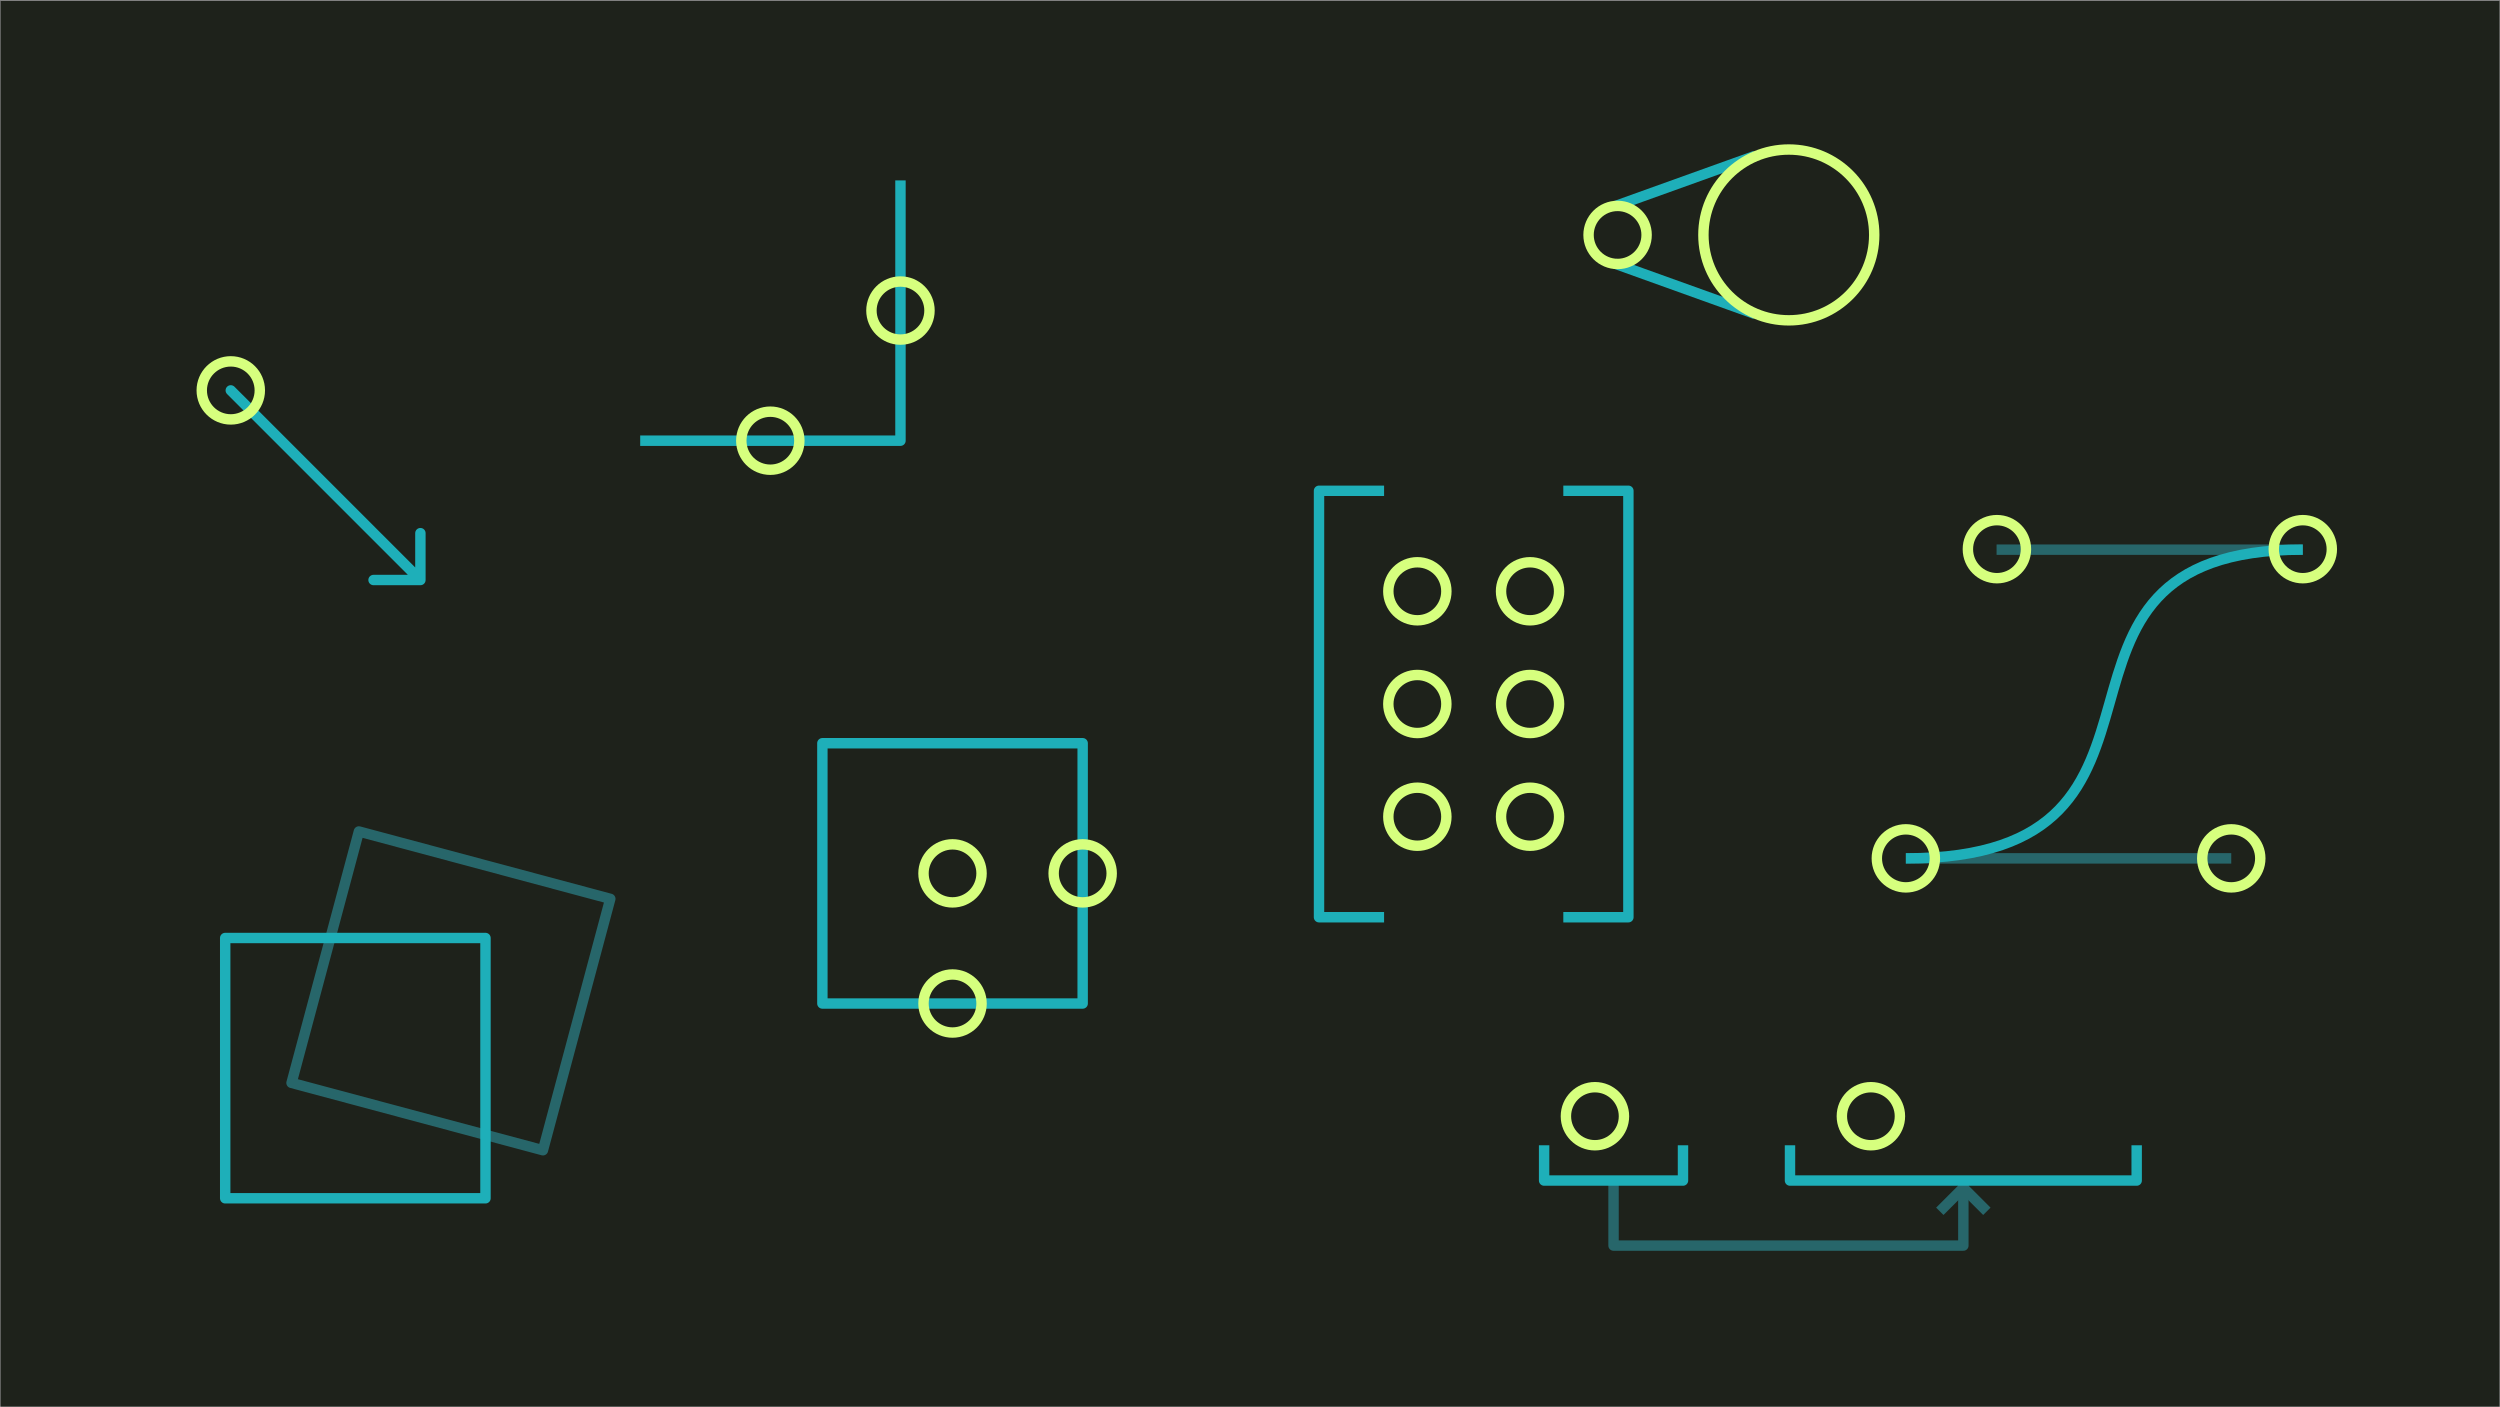 <svg width="1921" height="1081" viewBox="0 0 1921 1081" fill="none" xmlns="http://www.w3.org/2000/svg">
<rect x="0" y="0" width="1921" height="1081" fill="#808080" stroke="none"/>
<rect width="1920" height="1080" transform="translate(0.52 0.778)" fill="#1E221B"/>
<path d="M1063.53 377.119H1013.53V704.797H1063.53" stroke="#1EAFB9" stroke-width="8" stroke-linejoin="round"/>
<path d="M1201.25 377.119H1251.25V704.797H1201.25" stroke="#1EAFB9" stroke-width="8" stroke-linejoin="round"/>
<circle cx="1089.09" cy="454.347" r="22.306" stroke="#D6FF7E" stroke-width="8" stroke-linejoin="round"/>
<circle cx="1175.7" cy="454.347" r="22.306" stroke="#D6FF7E" stroke-width="8" stroke-linejoin="round"/>
<circle cx="1089.09" cy="540.958" r="22.306" stroke="#D6FF7E" stroke-width="8" stroke-linejoin="round"/>
<circle cx="1175.7" cy="540.958" r="22.306" stroke="#D6FF7E" stroke-width="8" stroke-linejoin="round"/>
<circle cx="1089.09" cy="627.569" r="22.306" stroke="#D6FF7E" stroke-width="8" stroke-linejoin="round"/>
<circle cx="1175.7" cy="627.569" r="22.306" stroke="#D6FF7E" stroke-width="8" stroke-linejoin="round"/>
<path d="M1239.85 904.428L1239.85 957.102L1508.64 957.101L1508.64 904.428" stroke="#27666A" stroke-width="8" stroke-linejoin="round"/>
<path d="M1490.55 930.765L1508.62 912.69L1526.7 930.765" stroke="#27666A" stroke-width="8" stroke-linejoin="round"/>
<path d="M1186.5 880.015L1186.5 907.142L1293.21 907.142L1293.21 880.015" stroke="#1EAFB9" stroke-width="8" stroke-linejoin="round"/>
<path d="M1375.43 880.015L1375.43 907.142L1641.82 907.142L1641.82 880.015" stroke="#1EAFB9" stroke-width="8" stroke-linejoin="round"/>
<circle cx="1225.55" cy="857.709" r="22.306" stroke="#D6FF7E" stroke-width="8" stroke-linejoin="round"/>
<circle cx="1437.59" cy="857.709" r="22.306" stroke="#D6FF7E" stroke-width="8" stroke-linejoin="round"/>
<path d="M323.039 449.685C325.248 449.685 327.039 447.894 327.039 445.685L327.039 409.685C327.039 407.476 325.248 405.685 323.039 405.685C320.83 405.685 319.039 407.476 319.039 409.685L319.039 441.685L287.039 441.685C284.83 441.685 283.039 443.476 283.039 445.685C283.039 447.895 284.83 449.685 287.039 449.685L323.039 449.685ZM180.162 297.151C178.599 295.589 176.067 295.589 174.505 297.151C172.943 298.713 172.943 301.246 174.505 302.808L180.162 297.151ZM325.868 442.857L180.162 297.151L174.505 302.808L320.211 448.514L325.868 442.857Z" fill="#1EAFB9"/>
<circle cx="177.333" cy="299.979" r="22.306" stroke="#D6FF7E" stroke-width="8" stroke-linejoin="round"/>
<rect x="631.92" y="571.098" width="200" height="200" stroke="#1EAFB9" stroke-width="8" stroke-linejoin="round"/>
<circle cx="831.92" cy="671.098" r="22.306" stroke="#D6FF7E" stroke-width="8" stroke-linejoin="round"/>
<circle cx="731.92" cy="671.098" r="22.306" stroke="#D6FF7E" stroke-width="8" stroke-linejoin="round"/>
<circle cx="731.92" cy="771.098" r="22.306" stroke="#D6FF7E" stroke-width="8" stroke-linejoin="round"/>
<rect x="275.773" y="638.901" width="200" height="200" transform="rotate(15 275.773 638.901)" stroke="#27666A" stroke-width="8" stroke-linejoin="round"/>
<rect x="173.04" y="720.765" width="200" height="200" stroke="#1EAFB9" stroke-width="8" stroke-linejoin="round"/>
<path d="M1240.9 158.465L1348.63 119.757" stroke="#1EAFB9" stroke-width="8" stroke-linejoin="round"/>
<path d="M1240.9 202.586L1348.63 241.294" stroke="#1EAFB9" stroke-width="8" stroke-linejoin="round"/>
<circle cx="1242.95" cy="180.525" r="22.306" stroke="#D6FF7E" stroke-width="8" stroke-linejoin="round"/>
<circle cx="1374.53" cy="180.525" r="65.628" stroke="#D6FF7E" stroke-width="8" stroke-linejoin="round"/>
<path d="M691.92 138.634V338.634H491.92" stroke="#1EAFB9" stroke-width="8" stroke-linejoin="round"/>
<circle cx="691.92" cy="238.634" r="22.306" stroke="#D6FF7E" stroke-width="8" stroke-linejoin="round"/>
<circle cx="591.92" cy="338.634" r="22.306" stroke="#D6FF7E" stroke-width="8" stroke-linejoin="round"/>
<path d="M1534.17 422.345H1769.47" stroke="#27666A" stroke-width="8" stroke-linejoin="round"/>
<path d="M1464.46 659.571H1714.5" stroke="#27666A" stroke-width="8" stroke-linejoin="round"/>
<circle cx="1534.43" cy="421.985" r="22.306" stroke="#D6FF7E" stroke-width="8" stroke-linejoin="round"/>
<path d="M1464.46 659.571C1707.45 659.571 1536.65 422.345 1769.47 422.345" stroke="#1EAFB9" stroke-width="8" stroke-linejoin="round"/>
<circle cx="1769.47" cy="421.985" r="22.306" stroke="#D6FF7E" stroke-width="8" stroke-linejoin="round"/>
<circle cx="1714.5" cy="659.571" r="22.306" stroke="#D6FF7E" stroke-width="8" stroke-linejoin="round"/>
<circle cx="1464.46" cy="659.571" r="22.306" stroke="#D6FF7E" stroke-width="8" stroke-linejoin="round"/>
</svg>
